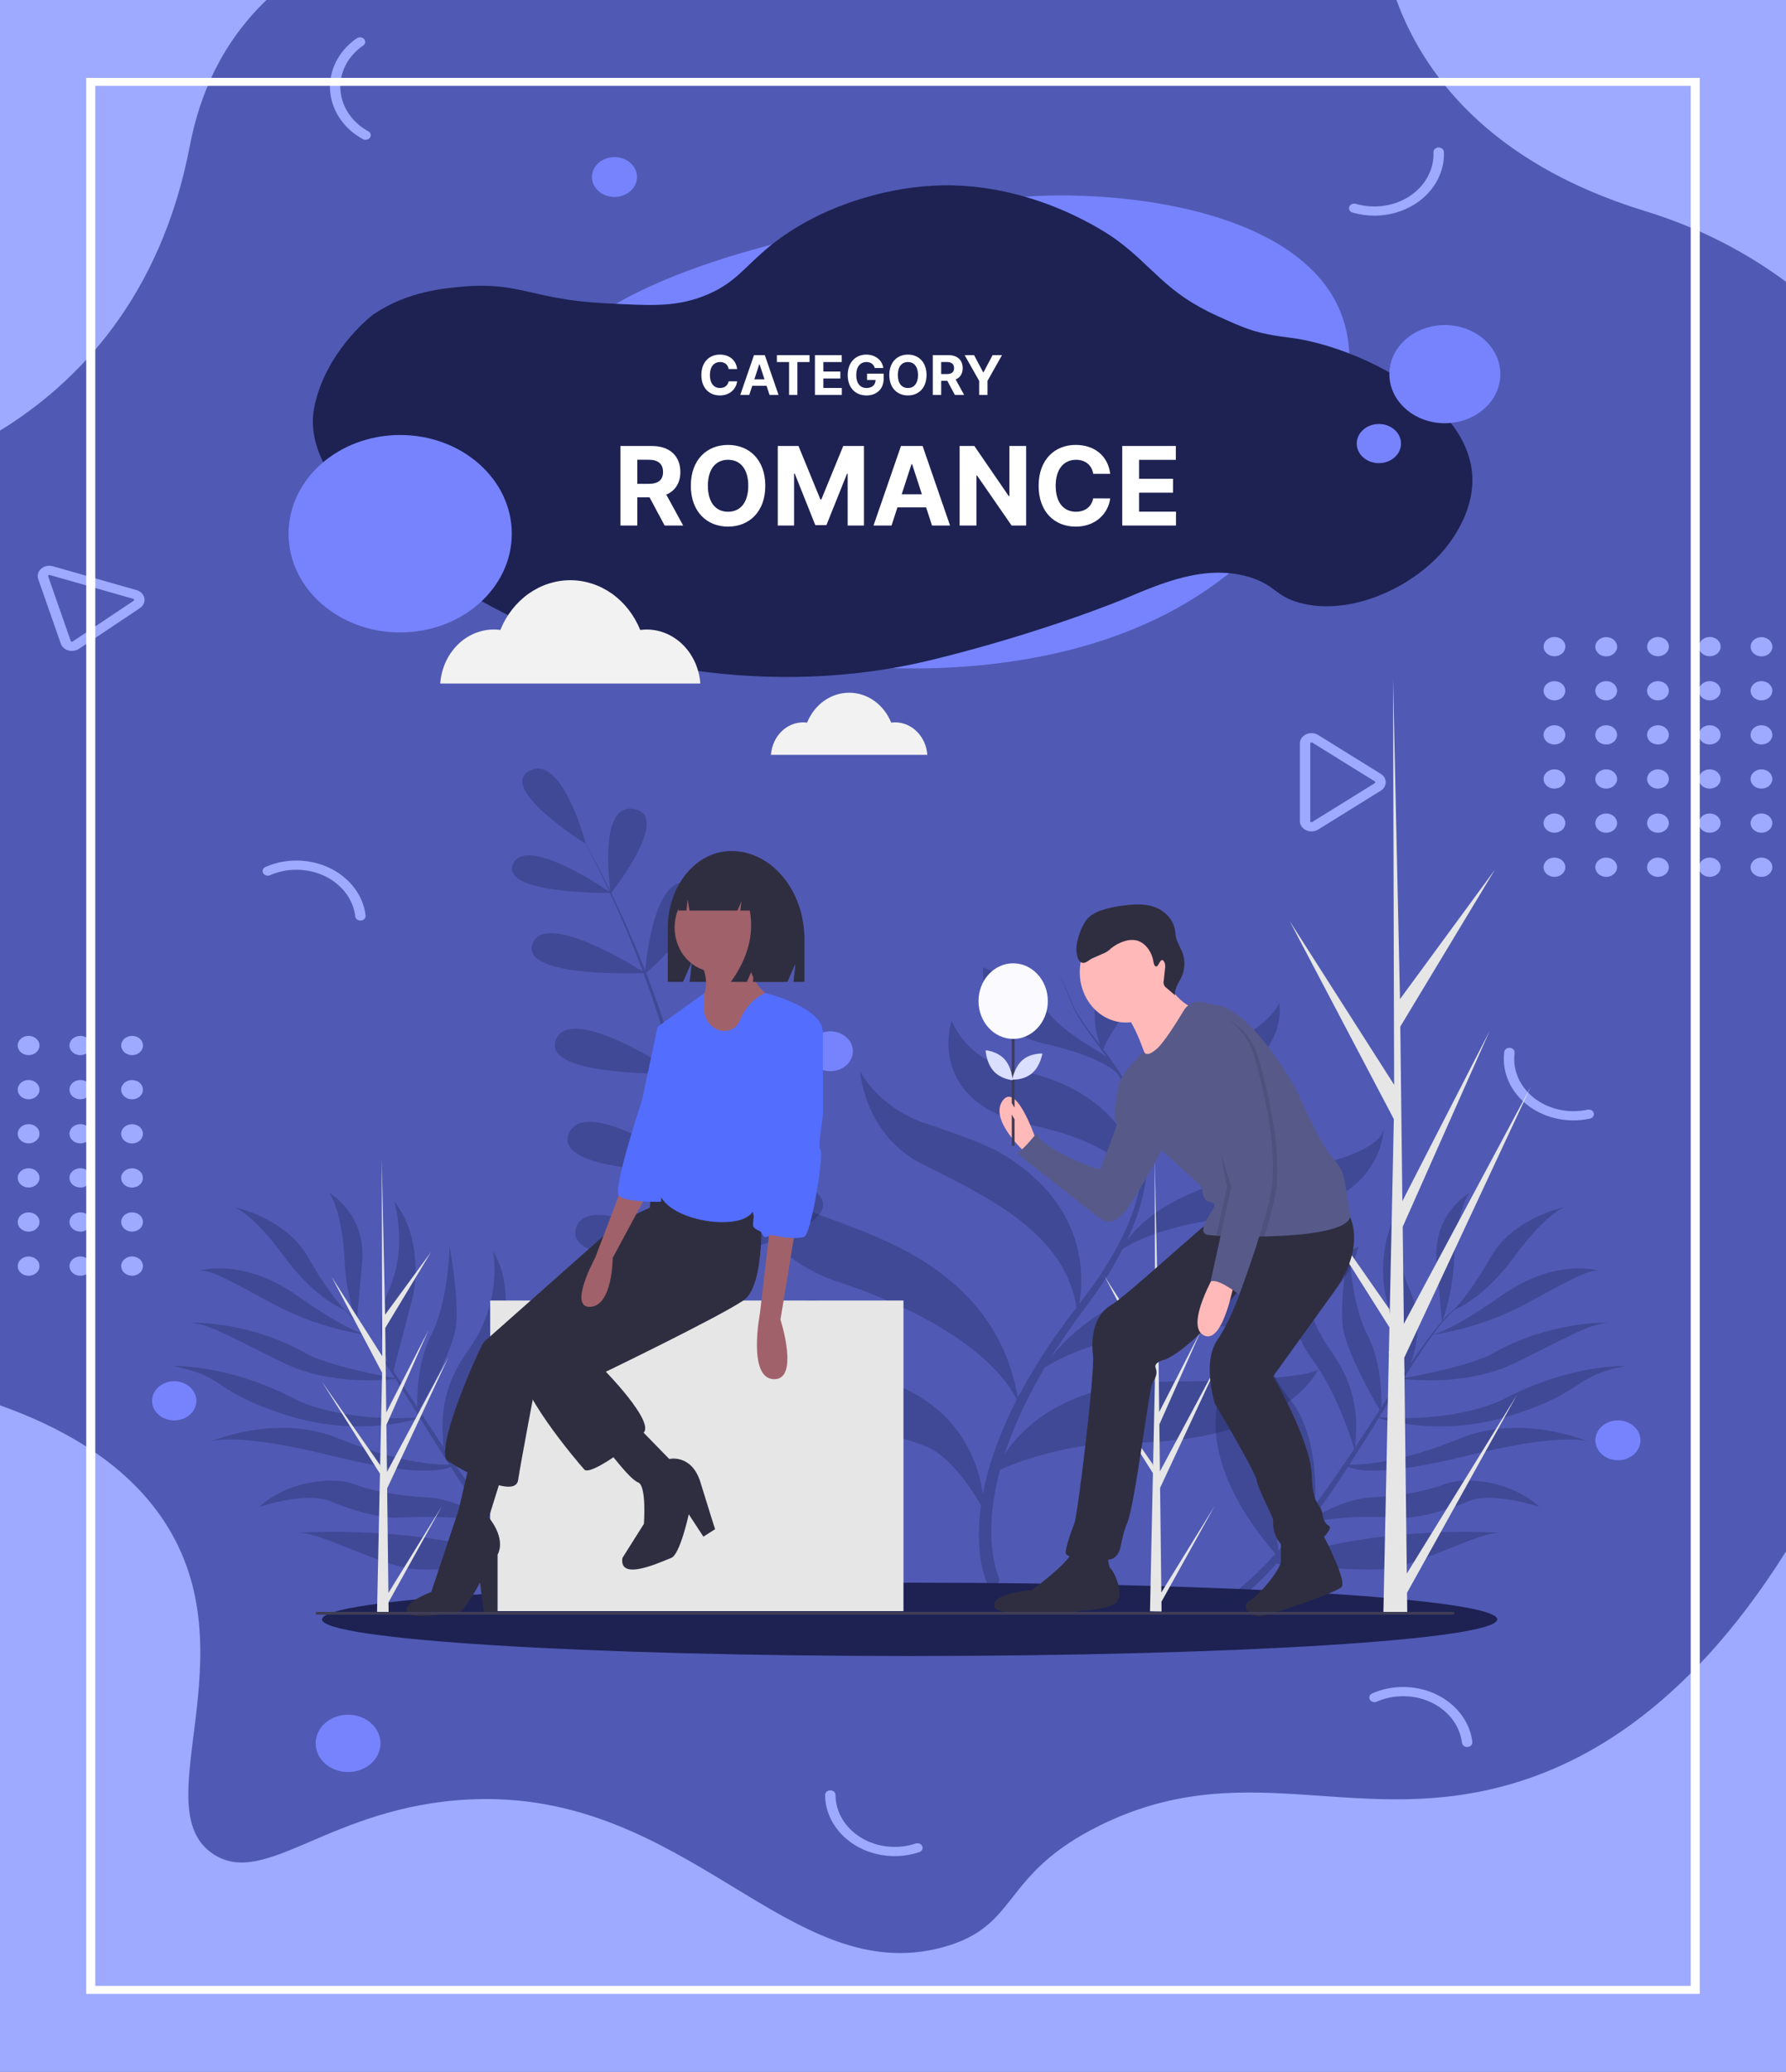 <svg width="588" height="682" viewBox="0 0 588 682" fill="none" xmlns="http://www.w3.org/2000/svg">
<path d="M588 0H0V682H588V0Z" fill="#505AB4"/>
<path d="M87.741 0C73.134 13.957 65.723 31.082 62.496 48.002C52.936 98.131 25.269 126.209 0 141.753V0H87.741Z" fill="#9EAAFF"/>
<path d="M588 0V92.765C575.186 83.262 559.864 75.079 541.592 69.481C489.014 53.371 468.069 22.85 459.757 0H588Z" fill="#9EAAFF"/>
<path d="M588 510.718V681.998H0C0 608.874 0 535.748 0 462.624C18.352 469.145 40.782 480.45 54.182 500.996C82.771 544.825 47.216 595.35 70.293 610.393C87.541 621.639 108.694 594.583 154.52 592.36C226.605 588.861 259.599 655.005 310.562 640.972C335.9 633.995 329.084 617.278 361.985 600.984C408.704 577.848 444.354 600.709 493.202 588.438C518.655 582.045 554.224 564.471 588 510.718Z" fill="#9EAAFF"/>
<path d="M118.668 303.038C117.805 303.038 117.062 302.462 116.967 301.686C115.907 292.921 107.58 286.311 97.597 286.311C94.549 286.311 91.634 286.915 88.928 288.107C88.082 288.479 87.054 288.174 86.632 287.427C86.212 286.678 86.556 285.77 87.4 285.396C90.584 283.994 94.013 283.284 97.595 283.284C103.284 283.284 108.737 285.14 112.954 288.511C117.139 291.858 119.772 296.421 120.371 301.363C120.471 302.194 119.79 302.941 118.85 303.03C118.789 303.037 118.728 303.038 118.668 303.038Z" fill="#9EAAFF"/>
<path d="M483.031 575.098C482.168 575.098 481.426 574.522 481.331 573.745C480.27 564.981 471.943 558.371 461.961 558.371C458.913 558.371 455.997 558.975 453.291 560.166C452.445 560.54 451.418 560.234 450.995 559.485C450.575 558.736 450.919 557.828 451.766 557.454C454.949 556.052 458.379 555.342 461.961 555.342C467.649 555.342 473.104 557.198 477.319 560.569C481.504 563.916 484.137 568.479 484.734 573.421C484.835 574.252 484.153 574.999 483.214 575.088C483.152 575.095 483.091 575.098 483.031 575.098Z" fill="#9EAAFF"/>
<path d="M518.032 368.822C516.348 368.822 514.662 368.654 512.98 368.32C507.429 367.216 502.569 364.346 499.292 360.239C496.04 356.161 494.603 351.198 495.247 346.262C495.355 345.431 496.207 344.836 497.143 344.93C498.083 345.026 498.756 345.778 498.649 346.607C497.508 355.363 503.992 363.428 513.731 365.366C516.705 365.959 519.701 365.934 522.635 365.297C523.552 365.098 524.481 365.595 524.706 366.406C524.931 367.217 524.369 368.039 523.452 368.238C521.658 368.628 519.848 368.822 518.032 368.822Z" fill="#9EAAFF"/>
<path d="M120.346 46.022C120.037 46.022 119.727 45.948 119.446 45.795C116.424 44.137 113.938 41.93 112.055 39.236C109.065 34.956 107.984 29.876 109.013 24.933C110.032 20.026 113.039 15.646 117.477 12.6C118.223 12.088 119.299 12.207 119.879 12.868C120.46 13.528 120.324 14.479 119.576 14.992C111.701 20.396 109.722 30.135 114.967 37.647C116.569 39.939 118.683 41.816 121.251 43.225C122.054 43.666 122.3 44.599 121.803 45.31C121.478 45.769 120.918 46.022 120.346 46.022Z" fill="#9EAAFF"/>
<path d="M452.465 70.99C450.051 70.99 447.636 70.651 445.306 69.971C444.409 69.71 443.922 68.852 444.218 68.059C444.514 67.266 445.483 66.835 446.38 67.097C455.844 69.863 466.089 65.886 470.212 57.846C471.47 55.392 472.054 52.792 471.945 50.123C471.911 49.287 472.648 48.586 473.593 48.555C474.537 48.525 475.331 49.177 475.366 50.013C475.495 53.156 474.81 56.212 473.331 59.096C470.981 63.677 466.816 67.304 461.603 69.307C458.689 70.427 455.579 70.99 452.465 70.99Z" fill="#9EAAFF"/>
<path d="M294.605 611.008C293.825 611.008 293.04 610.974 292.251 610.903C286.591 610.398 281.375 608.066 277.565 604.337C273.782 600.637 271.679 595.861 271.646 590.892C271.64 590.056 272.401 589.374 273.348 589.37C273.352 589.37 273.356 589.37 273.359 589.37C274.301 589.37 275.066 590.041 275.071 590.875C275.131 599.689 282.665 607.005 292.597 607.892C295.63 608.162 298.6 607.821 301.426 606.876C302.31 606.58 303.298 606.975 303.633 607.757C303.968 608.538 303.522 609.412 302.638 609.708C300.044 610.572 297.351 611.008 294.605 611.008Z" fill="#9EAAFF"/>
<path d="M431.777 273.69C431.174 273.69 430.57 273.564 430.011 273.307C428.741 272.723 427.952 271.572 427.952 270.305V244.726C427.952 243.458 428.741 242.308 430.011 241.724C431.282 241.14 432.801 241.229 433.973 241.956L454.59 254.747C455.61 255.379 456.218 256.414 456.218 257.516C456.218 258.617 455.61 259.652 454.59 260.286L433.973 273.077C433.314 273.483 432.548 273.69 431.777 273.69ZM431.779 244.368C431.707 244.368 431.641 244.388 431.591 244.411C431.493 244.457 431.375 244.548 431.375 244.726V270.305C431.375 270.483 431.493 270.575 431.591 270.62C431.69 270.664 431.842 270.697 432.006 270.595L452.623 257.804C452.764 257.717 452.794 257.599 452.794 257.515C452.794 257.431 452.764 257.312 452.623 257.225L432.006 244.434C431.926 244.387 431.848 244.368 431.779 244.368Z" fill="#9EAAFF"/>
<path d="M23.672 214.281C23.279 214.281 22.883 214.227 22.5 214.119C21.314 213.781 20.388 212.95 20.019 211.899L12.584 190.62C12.161 189.411 12.532 188.106 13.55 187.216C14.569 186.325 16.048 186.014 17.412 186.403L44.94 194.255C46.304 194.644 47.297 195.662 47.538 196.91C47.776 198.159 47.216 199.409 46.071 200.173L25.977 213.599C25.307 214.046 24.494 214.281 23.672 214.281ZM16.229 189.263C16.106 189.263 16.017 189.315 15.957 189.368C15.877 189.437 15.797 189.556 15.857 189.725L23.292 211.004C23.343 211.148 23.462 211.211 23.553 211.236C23.644 211.262 23.78 211.273 23.917 211.181L44.011 197.755C44.171 197.648 44.184 197.51 44.166 197.413C44.147 197.316 44.086 197.189 43.894 197.135L16.367 189.282C16.313 189.269 16.27 189.263 16.229 189.263Z" fill="#9EAAFF"/>
<path d="M513.148 215.792C514.977 215.121 515.846 213.266 515.089 211.649C514.332 210.031 512.236 209.263 510.408 209.934C508.579 210.605 507.711 212.459 508.467 214.077C509.224 215.695 511.32 216.462 513.148 215.792Z" fill="#9EAAFF"/>
<path d="M511.762 230.559C513.742 230.559 515.346 229.14 515.346 227.39C515.346 225.639 513.742 224.22 511.762 224.22C509.783 224.22 508.179 225.639 508.179 227.39C508.179 229.14 509.783 230.559 511.762 230.559Z" fill="#9EAAFF"/>
<path d="M511.762 245.082C513.742 245.082 515.346 243.663 515.346 241.913C515.346 240.163 513.742 238.744 511.762 238.744C509.783 238.744 508.179 240.163 508.179 241.913C508.179 243.663 509.783 245.082 511.762 245.082Z" fill="#9EAAFF"/>
<path d="M511.762 259.606C513.742 259.606 515.346 258.187 515.346 256.437C515.346 254.686 513.742 253.267 511.762 253.267C509.783 253.267 508.179 254.686 508.179 256.437C508.179 258.187 509.783 259.606 511.762 259.606Z" fill="#9EAAFF"/>
<path d="M511.762 274.129C513.742 274.129 515.346 272.71 515.346 270.96C515.346 269.21 513.742 267.791 511.762 267.791C509.783 267.791 508.179 269.21 508.179 270.96C508.179 272.71 509.783 274.129 511.762 274.129Z" fill="#9EAAFF"/>
<path d="M511.762 288.653C513.742 288.653 515.346 287.234 515.346 285.483C515.346 283.733 513.742 282.314 511.762 282.314C509.783 282.314 508.179 283.733 508.179 285.483C508.179 287.234 509.783 288.653 511.762 288.653Z" fill="#9EAAFF"/>
<path d="M532.301 213.635C532.756 211.932 531.563 210.224 529.636 209.822C527.71 209.419 525.78 210.474 525.326 212.177C524.872 213.881 526.065 215.588 527.991 215.991C529.917 216.394 531.847 215.339 532.301 213.635Z" fill="#9EAAFF"/>
<path d="M528.801 230.559C530.78 230.559 532.384 229.14 532.384 227.39C532.384 225.639 530.78 224.22 528.801 224.22C526.821 224.22 525.217 225.639 525.217 227.39C525.217 229.14 526.821 230.559 528.801 230.559Z" fill="#9EAAFF"/>
<path d="M528.801 245.082C530.78 245.082 532.384 243.663 532.384 241.913C532.384 240.163 530.78 238.744 528.801 238.744C526.821 238.744 525.217 240.163 525.217 241.913C525.217 243.663 526.821 245.082 528.801 245.082Z" fill="#9EAAFF"/>
<path d="M528.801 259.606C530.78 259.606 532.384 258.187 532.384 256.436C532.384 254.686 530.78 253.267 528.801 253.267C526.821 253.267 525.217 254.686 525.217 256.436C525.217 258.187 526.821 259.606 528.801 259.606Z" fill="#9EAAFF"/>
<path d="M528.801 274.129C530.78 274.129 532.384 272.71 532.384 270.96C532.384 269.21 530.78 267.791 528.801 267.791C526.821 267.791 525.217 269.21 525.217 270.96C525.217 272.71 526.821 274.129 528.801 274.129Z" fill="#9EAAFF"/>
<path d="M528.801 288.653C530.78 288.653 532.384 287.234 532.384 285.483C532.384 283.733 530.78 282.314 528.801 282.314C526.821 282.314 525.217 283.733 525.217 285.483C525.217 287.234 526.821 288.653 528.801 288.653Z" fill="#9EAAFF"/>
<path d="M547.228 215.791C549.057 215.12 549.925 213.266 549.169 211.648C548.412 210.03 546.316 209.263 544.487 209.933C542.659 210.604 541.79 212.459 542.547 214.076C543.304 215.694 545.4 216.462 547.228 215.791Z" fill="#9EAAFF"/>
<path d="M545.842 230.559C547.821 230.559 549.425 229.14 549.425 227.39C549.425 225.639 547.821 224.22 545.842 224.22C543.862 224.22 542.258 225.639 542.258 227.39C542.258 229.14 543.862 230.559 545.842 230.559Z" fill="#9EAAFF"/>
<path d="M545.842 245.082C547.821 245.082 549.425 243.663 549.425 241.913C549.425 240.163 547.821 238.744 545.842 238.744C543.862 238.744 542.258 240.163 542.258 241.913C542.258 243.663 543.862 245.082 545.842 245.082Z" fill="#9EAAFF"/>
<path d="M545.842 259.606C547.821 259.606 549.425 258.187 549.425 256.436C549.425 254.686 547.821 253.267 545.842 253.267C543.862 253.267 542.258 254.686 542.258 256.436C542.258 258.187 543.862 259.606 545.842 259.606Z" fill="#9EAAFF"/>
<path d="M545.842 274.129C547.821 274.129 549.425 272.71 549.425 270.96C549.425 269.21 547.821 267.791 545.842 267.791C543.862 267.791 542.258 269.21 542.258 270.96C542.258 272.71 543.862 274.129 545.842 274.129Z" fill="#9EAAFF"/>
<path d="M545.842 288.653C547.821 288.653 549.425 287.234 549.425 285.483C549.425 283.733 547.821 282.314 545.842 282.314C543.862 282.314 542.258 283.733 542.258 285.483C542.258 287.234 543.862 288.653 545.842 288.653Z" fill="#9EAAFF"/>
<path d="M564.267 215.791C566.095 215.121 566.964 213.266 566.207 211.648C565.45 210.03 563.354 209.263 561.526 209.933C559.698 210.604 558.829 212.459 559.586 214.076C560.342 215.694 562.438 216.462 564.267 215.791Z" fill="#9EAAFF"/>
<path d="M562.88 230.559C564.859 230.559 566.464 229.14 566.464 227.39C566.464 225.639 564.859 224.22 562.88 224.22C560.9 224.22 559.296 225.639 559.296 227.39C559.296 229.14 560.9 230.559 562.88 230.559Z" fill="#9EAAFF"/>
<path d="M562.88 245.082C564.859 245.082 566.464 243.664 566.464 241.913C566.464 240.163 564.859 238.744 562.88 238.744C560.9 238.744 559.296 240.163 559.296 241.913C559.296 243.664 560.9 245.082 562.88 245.082Z" fill="#9EAAFF"/>
<path d="M562.88 259.606C564.859 259.606 566.464 258.187 566.464 256.437C566.464 254.686 564.859 253.267 562.88 253.267C560.9 253.267 559.296 254.686 559.296 256.437C559.296 258.187 560.9 259.606 562.88 259.606Z" fill="#9EAAFF"/>
<path d="M562.88 274.13C564.859 274.13 566.464 272.711 566.464 270.96C566.464 269.21 564.859 267.791 562.88 267.791C560.9 267.791 559.296 269.21 559.296 270.96C559.296 272.711 560.9 274.13 562.88 274.13Z" fill="#9EAAFF"/>
<path d="M562.88 288.653C564.859 288.653 566.464 287.234 566.464 285.484C566.464 283.733 564.859 282.314 562.88 282.314C560.9 282.314 559.296 283.733 559.296 285.484C559.296 287.234 560.9 288.653 562.88 288.653Z" fill="#9EAAFF"/>
<path d="M583.422 213.638C583.876 211.934 582.683 210.226 580.757 209.824C578.831 209.421 576.901 210.476 576.447 212.179C575.992 213.883 577.185 215.59 579.112 215.993C581.038 216.396 582.968 215.341 583.422 213.638Z" fill="#9EAAFF"/>
<path d="M579.919 230.559C581.899 230.559 583.503 229.14 583.503 227.39C583.503 225.639 581.899 224.22 579.919 224.22C577.94 224.22 576.335 225.639 576.335 227.39C576.335 229.14 577.94 230.559 579.919 230.559Z" fill="#9EAAFF"/>
<path d="M579.919 245.082C581.899 245.082 583.503 243.664 583.503 241.913C583.503 240.163 581.899 238.744 579.919 238.744C577.94 238.744 576.335 240.163 576.335 241.913C576.335 243.664 577.94 245.082 579.919 245.082Z" fill="#9EAAFF"/>
<path d="M579.919 259.606C581.899 259.606 583.503 258.187 583.503 256.437C583.503 254.686 581.899 253.267 579.919 253.267C577.94 253.267 576.335 254.686 576.335 256.437C576.335 258.187 577.94 259.606 579.919 259.606Z" fill="#9EAAFF"/>
<path d="M579.919 274.129C581.899 274.129 583.503 272.71 583.503 270.96C583.503 269.21 581.899 267.791 579.919 267.791C577.94 267.791 576.335 269.21 576.335 270.96C576.335 272.71 577.94 274.129 579.919 274.129Z" fill="#9EAAFF"/>
<path d="M579.919 288.653C581.899 288.653 583.503 287.234 583.503 285.483C583.503 283.733 581.899 282.314 579.919 282.314C577.94 282.314 576.335 283.733 576.335 285.483C576.335 287.234 577.94 288.653 579.919 288.653Z" fill="#9EAAFF"/>
<path d="M9.41 347.338C11.389 347.338 12.994 345.919 12.994 344.168C12.994 342.418 11.389 340.999 9.41 340.999C7.431 340.999 5.826 342.418 5.826 344.168C5.826 345.919 7.431 347.338 9.41 347.338Z" fill="#9EAAFF"/>
<path d="M12.957 359.206C13.274 357.479 11.947 355.851 9.994 355.57C8.04 355.29 6.199 356.463 5.882 358.191C5.565 359.919 6.891 361.547 8.845 361.827C10.799 362.107 12.64 360.934 12.957 359.206Z" fill="#9EAAFF"/>
<path d="M12.957 373.73C13.274 372.002 11.947 370.374 9.994 370.094C8.04 369.814 6.199 370.987 5.882 372.715C5.565 374.442 6.891 376.07 8.845 376.351C10.799 376.631 12.64 375.458 12.957 373.73Z" fill="#9EAAFF"/>
<path d="M12.957 388.254C13.274 386.526 11.947 384.898 9.994 384.618C8.04 384.337 6.199 385.511 5.882 387.238C5.565 388.966 6.891 390.594 8.845 390.875C10.799 391.155 12.64 389.982 12.957 388.254Z" fill="#9EAAFF"/>
<path d="M10.79 405.199C12.618 404.529 13.487 402.674 12.73 401.056C11.973 399.439 9.878 398.671 8.049 399.341C6.221 400.012 5.352 401.867 6.109 403.484C6.866 405.102 8.961 405.87 10.79 405.199Z" fill="#9EAAFF"/>
<path d="M10.79 419.723C12.619 419.053 13.487 417.198 12.731 415.58C11.974 413.963 9.878 413.195 8.05 413.865C6.221 414.536 5.352 416.391 6.109 418.008C6.866 419.626 8.962 420.394 10.79 419.723Z" fill="#9EAAFF"/>
<path d="M26.451 347.338C28.43 347.338 30.034 345.919 30.034 344.168C30.034 342.418 28.43 340.999 26.451 340.999C24.471 340.999 22.867 342.418 22.867 344.168C22.867 345.919 24.471 347.338 26.451 347.338Z" fill="#9EAAFF"/>
<path d="M29.996 359.205C30.313 357.477 28.986 355.849 27.033 355.569C25.079 355.289 23.238 356.462 22.921 358.19C22.604 359.917 23.93 361.545 25.884 361.826C27.838 362.106 29.679 360.933 29.996 359.205Z" fill="#9EAAFF"/>
<path d="M29.996 373.729C30.314 372.001 28.987 370.373 27.033 370.093C25.079 369.812 23.238 370.986 22.921 372.713C22.604 374.441 23.931 376.069 25.885 376.35C27.838 376.63 29.679 375.457 29.996 373.729Z" fill="#9EAAFF"/>
<path d="M29.996 388.253C30.314 386.525 28.987 384.897 27.033 384.616C25.079 384.336 23.238 385.509 22.921 387.237C22.604 388.965 23.931 390.593 25.885 390.873C27.838 391.154 29.679 389.98 29.996 388.253Z" fill="#9EAAFF"/>
<path d="M27.83 405.199C29.659 404.528 30.527 402.673 29.771 401.055C29.014 399.438 26.918 398.67 25.09 399.341C23.261 400.011 22.392 401.866 23.149 403.484C23.906 405.101 26.002 405.869 27.83 405.199Z" fill="#9EAAFF"/>
<path d="M27.83 419.722C29.659 419.052 30.527 417.197 29.771 415.579C29.014 413.962 26.918 413.194 25.09 413.865C23.261 414.535 22.392 416.39 23.149 418.008C23.906 419.625 26.002 420.393 27.83 419.722Z" fill="#9EAAFF"/>
<path d="M43.489 347.338C45.468 347.338 47.073 345.919 47.073 344.168C47.073 342.418 45.468 340.999 43.489 340.999C41.51 340.999 39.905 342.418 39.905 344.168C39.905 345.919 41.51 347.338 43.489 347.338Z" fill="#9EAAFF"/>
<path d="M46.962 359.444C47.417 357.74 46.225 356.034 44.299 355.632C42.372 355.231 40.441 356.286 39.986 357.989C39.531 359.692 40.723 361.399 42.649 361.8C44.576 362.202 46.507 361.147 46.962 359.444Z" fill="#9EAAFF"/>
<path d="M46.959 373.969C47.414 372.266 46.221 370.559 44.295 370.157C42.369 369.755 40.438 370.81 39.983 372.513C39.529 374.216 40.721 375.923 42.648 376.326C44.574 376.728 46.504 375.673 46.959 373.969Z" fill="#9EAAFF"/>
<path d="M46.959 388.493C47.413 386.79 46.221 385.083 44.294 384.681C42.368 384.279 40.438 385.334 39.983 387.037C39.528 388.74 40.721 390.447 42.647 390.85C44.573 391.252 46.504 390.197 46.959 388.493Z" fill="#9EAAFF"/>
<path d="M46.016 404.502C47.415 403.264 47.415 401.256 46.016 400.017C44.617 398.779 42.349 398.779 40.95 400.017C39.551 401.256 39.551 403.264 40.95 404.502C42.349 405.741 44.617 405.741 46.016 404.502Z" fill="#9EAAFF"/>
<path d="M46.016 419.026C47.415 417.787 47.415 415.779 46.016 414.54C44.617 413.302 42.349 413.302 40.95 414.54C39.551 415.779 39.551 417.787 40.95 419.026C42.349 420.264 44.617 420.264 46.016 419.026Z" fill="#9EAAFF"/>
<path d="M559.607 656.361H28.392V25.637H559.605V656.361H559.607ZM31.369 653.728H556.628V28.27H31.369V653.728Z" fill="white"/>
<path d="M114.589 583.337C120.484 583.337 125.262 579.111 125.262 573.898C125.262 568.685 120.484 564.459 114.589 564.459C108.695 564.459 103.916 568.685 103.916 573.898C103.916 579.111 108.695 583.337 114.589 583.337Z" fill="#7683FC"/>
<path d="M207.542 62.914C210.438 60.352 210.438 56.199 207.542 53.638C204.645 51.077 199.949 51.077 197.053 53.638C194.157 56.199 194.157 60.352 197.053 62.914C199.949 65.475 204.645 65.475 207.542 62.914Z" fill="#7683FC"/>
<path d="M539.988 475.185C540.644 471.609 537.898 468.24 533.855 467.66C529.811 467.08 526.002 469.508 525.345 473.084C524.689 476.659 527.435 480.029 531.478 480.609C535.522 481.189 539.332 478.761 539.988 475.185Z" fill="#7683FC"/>
<path d="M273.368 352.62C277.464 352.62 280.785 349.683 280.785 346.06C280.785 342.438 277.464 339.501 273.368 339.501C269.272 339.501 265.951 342.438 265.951 346.06C265.951 349.683 269.272 352.62 273.368 352.62Z" fill="#7683FC"/>
<path d="M264.937 217.328C264.937 217.328 387.237 240.135 433.683 153.662C480.128 67.189 360.366 59.078 324.108 66.455C287.85 73.832 173.505 85.894 168.701 144.403C163.898 202.91 264.937 217.328 264.937 217.328Z" fill="#7683FC"/>
<path d="M306.515 217.294C254.197 230.07 198.751 219.315 163.122 200.377C156.581 196.901 97.579 165.47 103.404 134.432C106.798 116.351 121.708 104.327 122.971 103.469C134.082 95.941 146.217 94.84 153.167 94.287C171.25 92.849 175.726 98.669 199.179 99.833C213.339 100.535 221.603 101.21 231.122 97.669C242.095 93.586 244.953 87.829 253.881 80.677C269.524 68.146 290.572 61.936 307.527 61.102C340.175 59.494 365.5 77.432 367.424 78.836C379.734 87.807 383.51 96.181 400.768 103.998C410.239 108.288 413.527 109.813 424.688 111.171C444.612 113.594 479.65 129.64 484.268 153.03C487.232 168.037 475.824 180.665 474.047 182.574C462.671 194.788 443.064 202.751 427.626 198.362C419.84 196.149 419.939 192.773 411.971 190.174C396.872 185.249 381.389 192.447 369.8 197.278C369.8 197.278 343.383 208.292 306.515 217.294Z" fill="#1D2253"/>
<path d="M488.605 134.591C495.74 128.282 495.74 118.051 488.605 111.741C481.47 105.432 469.902 105.432 462.767 111.741C455.632 118.051 455.632 128.282 462.767 134.591C469.902 140.901 481.47 140.901 488.605 134.591Z" fill="#7683FC"/>
<path d="M131.747 208.191C152.043 208.191 168.495 193.641 168.495 175.693C168.495 157.745 152.043 143.195 131.747 143.195C111.452 143.195 95 157.745 95 175.693C95 193.641 111.452 208.191 131.747 208.191Z" fill="#7683FC"/>
<path d="M187.756 216.913C193.202 214.918 195.788 209.396 193.532 204.58C191.276 199.764 185.032 197.477 179.586 199.472C174.14 201.466 171.554 206.988 173.81 211.804C176.066 216.62 182.31 218.907 187.756 216.913Z" fill="#7683FC"/>
<path d="M459.116 150.576C461.962 148.059 461.962 143.978 459.116 141.461C456.269 138.944 451.655 138.944 448.808 141.461C445.962 143.978 445.962 148.059 448.808 150.576C451.655 153.093 456.269 153.093 459.116 150.576Z" fill="#7683FC"/>
<path d="M64.553 462.171C65.197 458.657 62.498 455.345 58.525 454.773C54.551 454.202 50.809 456.587 50.165 460.101C49.522 463.615 52.221 466.927 56.194 467.499C60.167 468.07 63.91 465.685 64.553 462.171Z" fill="#7683FC"/>
<path d="M299.467 545.144C406.316 545.144 492.934 539.739 492.934 533.072C492.934 526.405 406.316 521 299.467 521C192.618 521 106 526.405 106 533.072C106 539.739 192.618 545.144 299.467 545.144Z" fill="#1D2253"/>
<path opacity="0.3" d="M232.581 484.069C232.195 487.018 231.768 489.964 231.297 492.907C230.417 498.216 229.428 503.514 228.258 508.79L227.342 512.743C227.011 514.057 226.696 515.374 226.349 516.686C225.998 517.999 225.654 519.312 225.272 520.622C224.899 521.94 224.507 523.229 224.066 524.575C224.064 524.58 224.06 524.595 224.058 524.6C223.711 525.602 222.457 526.182 221.255 525.893C220.054 525.604 219.358 524.557 219.705 523.555L219.719 523.512C220.572 521.041 221.348 518.443 222.069 515.878C222.433 514.592 222.766 513.297 223.115 512.005L224.088 508.114C225.335 502.917 226.408 497.685 227.373 492.439C227.893 489.519 228.37 486.593 228.805 483.661C218.795 482.299 184.613 476.809 191.458 466.136C198.122 455.744 221.464 475.063 229.075 481.804C230.074 474.81 230.838 467.789 231.376 460.754C231.677 456.816 231.906 452.874 232.065 448.929C222.914 447.987 186.841 443.534 193.381 432.428C199.745 421.618 224.807 441.313 232.122 447.41C232.345 441.236 232.398 435.056 232.288 428.878L232.048 420.903L231.683 414.633C223.254 415.036 185.527 416.175 189.689 404.088C193.78 392.206 224.044 409.073 231.618 413.519L231.585 412.934L231.467 410.941L231.295 408.951L230.939 404.973L230.582 400.994C230.446 399.669 230.269 398.347 230.115 397.022C229.692 393.281 229.199 389.546 228.638 385.816C220.652 385.785 182.194 385.014 187.314 373.065C192.309 361.407 221.306 379.916 228.472 384.722C226.859 374.229 224.712 363.79 222.084 353.433C215.968 353.532 178.434 353.675 183.027 342.253C187.519 331.087 216.142 348.997 221.909 352.75C220.319 346.539 218.557 340.356 216.632 334.209C215.129 329.568 213.524 324.953 211.824 320.359C206.673 320.533 171.309 321.344 175.343 310.623C179.283 300.153 206.519 316.614 211.623 319.813C208.379 311.093 204.776 302.465 200.819 293.947C196.875 293.97 164.894 293.871 168.896 284.42C172.796 275.212 196.591 290.809 200.631 293.544C198.157 288.237 195.547 282.971 192.796 277.756C191.239 276.775 163.875 259.349 174.343 253.741C184.721 248.181 192.295 275.665 192.835 277.682C195.675 282.851 198.374 288.076 200.941 293.346C200.302 288.534 197.604 264.127 208.847 266.318C220.633 268.613 203.174 291.448 201.228 293.94C205.314 302.366 209.05 310.912 212.436 319.555C212.933 313.77 215.911 286.55 227.832 290.864C240.262 295.363 216.037 317.358 212.724 320.296C214.485 324.825 216.157 329.378 217.727 333.957C219.734 339.996 221.582 346.074 223.266 352.184C225.64 345.655 236.358 318.384 247.562 325.194C259.191 332.265 228.748 350.17 223.53 353.141C226.331 363.42 228.658 373.793 230.46 384.234C234.583 376.785 250.278 350.334 260.84 358.77C271.841 367.556 237.76 382.625 230.694 385.607C231.321 389.339 231.882 393.079 232.373 396.825C232.552 398.153 232.753 399.48 232.912 400.81L233.34 404.804L233.767 408.799L233.976 410.797L234.116 412.622C240.573 405.458 261.626 383.581 269.686 393.414C278.052 403.618 243.183 412.313 234.246 414.346L234.736 420.803L235.12 428.82C235.341 435.036 235.398 441.257 235.284 447.478C242.099 441.219 266.235 420.282 273.244 430.884C280.481 441.835 243.858 447.713 235.256 448.93C235.166 452.925 235.004 456.921 234.77 460.912C234.34 468.209 233.673 475.5 232.751 482.771C240.665 477.966 269.891 461.208 274.185 472.882C278.58 484.838 241.315 484.345 232.581 484.069Z" fill="#1D2253"/>
<path opacity="0.3" d="M341.125 455.171C342.096 453.485 343.022 451.78 344.026 450.105C359.535 440.628 381.482 437.08 411.728 436.249C442.287 435.406 447.21 410.409 447.21 410.409C427.839 419.803 426.659 415.787 391.443 421.648C365.099 426.033 351.364 439.947 346.114 446.681L346.443 446.14L348.358 443.188C349.008 442.208 349.615 441.209 350.3 440.246L352.315 437.336L353.322 435.881C353.663 435.398 354.021 434.924 354.37 434.445L356.475 431.577C357.866 429.666 359.342 427.741 360.697 425.785C362.078 423.835 363.385 421.848 364.662 419.849C366.456 416.991 368.127 414.076 369.649 411.109C387.695 399.88 420.925 399.719 420.925 399.719C453.958 395.948 455.444 373.866 455.509 371.761C455.511 371.754 455.509 371.746 455.511 371.738C455.513 371.697 455.517 371.667 455.513 371.647C455.515 371.644 455.515 371.641 455.515 371.641C455.515 371.626 455.513 371.618 455.515 371.61C455.513 371.601 455.513 371.598 455.513 371.598C455.337 372.193 455.134 372.799 454.892 373.409C453.05 376.447 445.776 382.605 417.115 386.345C388.11 390.128 375.643 402.132 371.125 408.112C371.225 407.898 371.328 407.688 371.426 407.474C372.387 405.351 373.28 403.205 374.066 401.03C374.838 398.851 375.517 396.651 376.077 394.426C377.166 389.973 377.771 385.428 377.712 380.88C377.678 378.034 377.381 375.192 376.821 372.387C383.31 364.626 389.757 361.575 395.363 359.656C425.239 349.426 421.167 330.365 421.112 330.121C421.055 330.329 418.859 337.934 398.385 346.724C381.618 353.925 377.531 366.646 376.581 371.269C376.29 369.971 375.943 368.682 375.539 367.405C374.848 365.21 373.997 363.052 373.012 360.941C372.023 358.831 370.894 356.769 369.673 354.753C367.727 351.544 365.513 348.463 363.226 345.43C364.745 341.077 370.587 333.359 370.587 333.359C383.489 314.443 376.79 298.61 376.63 298.245C376.63 298.242 376.626 298.24 376.628 298.237C375.2 309.036 368.808 304.66 362.958 320.102C358.548 331.734 360.841 340.508 362.241 344.128C361.977 343.783 361.713 343.436 361.449 343.091C359.997 341.194 358.54 339.302 357.165 337.37C355.794 335.438 354.506 333.461 353.513 331.376C352.581 329.273 351.707 327.135 350.761 325.028C350.288 323.974 349.818 322.919 349.317 321.874C349.069 321.349 348.813 320.829 348.549 320.311C348.413 320.053 348.281 319.795 348.133 319.54C348.063 319.412 347.986 319.287 347.909 319.162C347.822 319.044 347.759 318.904 347.627 318.816C347.755 318.906 347.818 319.046 347.901 319.166C347.976 319.292 348.051 319.417 348.118 319.547C348.259 319.802 348.388 320.063 348.518 320.322C348.772 320.843 349.016 321.368 349.254 321.895C349.733 322.947 350.182 324.008 350.633 325.068C351.537 327.191 352.363 329.327 353.257 331.458C354.216 333.574 355.473 335.584 356.808 337.543C358.148 339.501 359.57 341.417 360.982 343.335C362.103 344.851 363.212 346.373 364.294 347.907C361.487 345.692 348.833 339.368 343.973 331.782C338.858 323.791 323.629 318.446 323.629 318.446C323.629 318.446 323.627 318.449 323.631 318.454C323.596 318.921 322.313 338.676 343.737 343.55C361.002 347.479 366.514 351.92 368.04 353.566C368.343 354.061 368.641 354.559 368.93 355.06C370.101 357.076 371.174 359.132 372.108 361.228C373.037 363.327 373.831 365.463 374.468 367.632C375.744 371.968 376.37 376.427 376.329 380.883C376.307 383.769 376.012 386.649 375.492 389.502C373.42 366.84 352.357 355.26 335.665 352.595C318.468 349.855 313.489 336.456 313.315 335.988C313.313 335.98 313.313 335.977 313.313 335.977C313.313 335.977 304.219 362.816 339.569 370.369C367.213 376.276 373.693 386.71 375.204 390.974C374.984 392.032 374.732 393.085 374.454 394.134C373.861 396.307 373.15 398.458 372.348 400.586C371.535 402.711 370.613 404.807 369.626 406.883C367.613 411.02 365.284 415.051 362.716 418.974C361.416 420.93 360.084 422.87 358.684 424.778C357.596 426.285 356.458 427.747 355.319 429.231C356.706 421.63 358.112 400.617 336.344 384.184C329.43 378.963 325.654 376.868 303.524 369.375C303.524 369.375 290.566 365.344 283.187 352.786C283.187 352.786 283.186 352.789 283.187 352.801C283.237 353.438 284.868 373.884 303.805 383.3C326.306 394.489 350.623 406.296 354.411 430.421C354.401 430.434 354.389 430.448 354.38 430.462L352.197 433.322C351.835 433.8 351.464 434.274 351.11 434.755L350.064 436.209L347.97 439.118C347.259 440.08 346.623 441.081 345.947 442.062L343.95 445.02L342.045 448.022C340.743 450.01 339.592 452.064 338.375 454.09C337.26 456.068 336.163 458.055 335.109 460.058C327.228 415.322 283.168 405.779 266.974 398.764C254.194 393.232 247.172 384.879 246.973 384.641C246.969 384.636 246.969 384.636 246.969 384.636C242.472 410.383 273.595 421.168 273.595 421.168C317.519 435.447 330.671 453.007 334.286 459.849C334.437 460.183 334.579 460.505 334.715 460.815C333.726 462.72 332.781 464.639 331.906 466.584C329.97 470.828 328.205 475.138 326.771 479.535C325.447 483.587 324.362 487.702 323.578 491.867C322.227 481.736 315.764 460.01 285.47 452.828C246.707 443.638 242.066 428.6 241.81 427.668C246.949 451.773 253.53 455.799 263.907 462.813C272.084 468.341 296.178 472.094 305.783 476.563C313.479 480.15 320.493 491.236 322.971 495.489C322.447 499.184 322.211 502.917 322.276 506.662C322.341 508.969 322.524 511.281 322.889 513.589C323.062 514.744 323.306 515.898 323.584 517.051C323.734 517.628 323.889 518.205 324.072 518.785C324.161 519.074 324.264 519.367 324.364 519.657C324.478 519.963 324.569 520.223 324.734 520.594C324.738 520.602 324.746 520.62 324.75 520.628C325.199 521.578 326.485 522.043 327.622 521.67C328.759 521.297 329.318 520.223 328.871 519.275L328.853 519.238C328.78 519.084 328.668 518.806 328.579 518.575C328.489 518.326 328.396 518.08 328.313 517.825C328.142 517.318 327.99 516.8 327.845 516.277C327.571 515.229 327.321 514.168 327.137 513.091C326.753 510.942 326.535 508.758 326.426 506.567C326.261 502.178 326.529 497.756 327.22 493.367C327.717 490.147 328.41 486.941 329.261 483.76C350.799 474.629 369.035 474.953 369.035 474.953C419.237 475.326 432.133 454.399 433.809 451.198L433.845 451.137C433.941 450.951 433.991 450.835 434.004 450.8C433.831 451.017 430.388 454.52 384.768 454.8C351.003 455.007 336.271 470.176 330.756 478.691C331.973 474.935 333.429 471.226 335.017 467.557C336.803 463.351 338.931 459.248 341.125 455.171Z" fill="#1D2253"/>
<path opacity="0.3" d="M167.722 472.524C175.018 463.199 180.204 453.47 179.639 447.836C179.342 444.878 182.95 436.487 182.95 436.487C182.95 436.487 177.685 438.703 175.351 441.894C173.017 445.085 177.782 447.499 167.17 461.063C158.856 471.694 158.846 488.586 159.23 495.398C154.711 489.345 150.447 483.149 146.32 476.89C147.756 472.146 152.541 457.675 160.386 447.171C169.895 434.438 166.497 417.962 162.313 411.966C162.313 411.966 165.851 428.245 154.065 444.622C143.799 458.888 145.751 470.556 145.94 476.31C145.903 476.254 145.865 476.196 145.828 476.141C143.166 472.149 140.588 468.106 137.964 464.088C140.224 460.253 149.222 444.556 150.126 436.342C151.162 426.942 148.006 410.215 148.006 410.215C148.006 410.215 147.711 428.307 141.998 439.367C137.49 448.099 137.267 458.983 137.371 463.183C137.176 462.884 136.981 462.586 136.784 462.287C134.381 458.626 131.968 454.97 129.504 451.336C130.469 447.69 134.367 432.962 135.833 427.203C137.509 420.609 137.915 405.488 129.809 395.535C129.809 395.535 134.389 410.529 128.005 424.676C123.575 434.491 125.907 443.915 127.751 448.768C127.69 448.679 127.631 448.59 127.57 448.503C126.778 447.364 126.014 446.216 125.202 445.087L122.779 441.696C121.113 439.459 119.462 437.213 117.585 435.089C117.549 435.046 117.514 435.006 117.478 434.964C117.567 433.866 117.926 429.62 119.196 415.884C120.754 399.053 107.854 392.398 107.854 392.398C109.851 393.388 112.948 402.875 113.425 414.615C113.826 424.508 116.409 432.414 117.213 434.656C116.868 434.269 116.503 433.894 116.141 433.516C115.662 432.99 115.119 432.509 114.599 432.013C114.116 431.572 113.616 431.145 113.115 430.72C111.579 429.101 107.214 424.08 101.324 413.736C93.924 400.739 77.112 397.395 77.112 397.395C77.112 397.395 83.007 399.203 93.498 413.57C102.636 426.084 111.193 430.269 113.249 431.14C113.633 431.482 114.014 431.824 114.382 432.175C114.886 432.678 115.412 433.163 115.875 433.694C116.352 434.214 116.834 434.729 117.268 435.278C118.383 436.595 119.415 437.962 120.419 439.344C118.641 438.919 112.493 436.814 97.775 426.461C79.692 413.739 65.667 418.35 65.667 418.35C68.897 417.829 74.161 420.703 89.888 429.234C103.853 436.811 117.551 438.988 120.443 439.38C121.06 440.232 121.668 441.089 122.275 441.944L124.607 445.368C125.389 446.507 126.126 447.67 126.888 448.819C127.942 450.424 128.982 452.036 130.016 453.651C109.075 449.921 101.742 446.084 101.742 446.084C82.176 434.643 62.874 435.42 62.874 435.42C69.437 436.02 76.501 440.473 93.453 448.712C108.484 456.017 126.333 454.379 130.186 453.914C132.061 456.849 133.908 459.795 135.752 462.744C136.546 464.013 137.334 465.283 138.12 466.553C113.167 468.323 98.395 461.2 98.395 461.2C75.187 448.802 57 449.708 57 449.708C74.929 453.181 69.378 457.854 94.268 465.835C115.794 472.738 133.804 468.166 138.277 466.806C140.324 470.122 142.357 473.444 144.455 476.75C145.583 478.554 146.724 480.355 147.878 482.15C142.022 482.166 130.469 481.244 111.313 473.451C93.246 466.101 74.271 472.582 69.396 474.502C72.4 473.635 82.103 472.527 109.67 479.332C136.973 486.072 145.725 484.152 148.341 482.864C151.997 488.526 155.797 494.13 159.833 499.623C155.287 497 147.732 493.293 140.86 492.943C130.126 492.398 121.587 490.554 116.373 488.502C111.161 486.45 96.043 486.436 85.308 496.07C85.308 496.07 100.631 490.883 108.699 494.19C116.767 497.498 124.962 499.647 130.012 499.606C134.665 499.567 149.659 498.402 161.123 501.369C161.828 502.314 162.539 503.256 163.26 504.192L165.849 507.513C166.272 508.072 166.733 508.609 167.182 509.154L168.535 510.784L169.889 512.416C170.095 512.659 170.308 512.899 170.521 513.139C136.968 501.653 98.125 504.601 98.125 504.601C104.608 504.154 120.985 513.433 133.924 516.184C140.685 517.621 164.348 515.492 171.953 514.751L172.717 515.612L173.428 516.409L174.173 517.188L175.662 518.745L176.407 519.524L177.191 520.282L178.759 521.795C179.015 522.051 179.292 522.293 179.568 522.536L180.396 523.267L181.223 523.998C181.497 524.243 181.8 524.47 182.088 524.707L182.962 525.41C183.11 525.527 183.25 525.646 183.403 525.76L183.868 526.097L184.8 526.769C185.109 526.994 185.458 527.198 185.785 527.413C185.952 527.518 186.114 527.626 186.287 527.73L186.829 528.032C187.014 528.133 187.179 528.234 187.394 528.331C187.613 528.432 187.759 528.517 188.101 528.642L188.19 528.675C188.243 528.693 188.296 528.711 188.351 528.724C189.175 528.933 190.044 528.547 190.296 527.86C190.546 527.173 190.083 526.448 189.26 526.238C189.24 526.233 189.051 526.146 188.923 526.088C188.789 526.034 188.633 525.944 188.485 525.867L188.038 525.628C187.889 525.543 187.741 525.448 187.593 525.357C187.298 525.17 186.994 525.002 186.705 524.8L185.834 524.196L185.399 523.893C185.255 523.791 185.117 523.678 184.975 523.571L184.132 522.92C183.854 522.7 183.563 522.495 183.295 522.263L182.483 521.575L181.672 520.885C181.4 520.655 181.128 520.428 180.872 520.183L179.314 518.739L178.534 518.016L177.787 517.266L176.292 515.766L175.544 515.017L174.825 514.245L173.391 512.697C173.027 512.299 172.654 511.907 172.29 511.509C203.45 475.383 188.062 453.582 189.086 456.029C190.12 458.503 186.287 470.495 178.475 486.56C172.898 498.025 171.579 506.466 171.281 510.36L170.586 509.557L169.209 507.968C168.752 507.437 168.283 506.913 167.85 506.368L165.205 503.121C163.339 500.801 161.521 498.453 159.742 496.083C161.576 481.614 163.43 478.009 167.722 472.524Z" fill="#1D2253"/>
<path opacity="0.3" d="M424.449 472.524C417.153 463.199 411.967 453.47 412.532 447.836C412.829 444.878 409.221 436.487 409.221 436.487C409.221 436.487 414.486 438.703 416.82 441.894C419.154 445.085 414.389 447.499 425.001 461.063C433.315 471.694 433.325 488.586 432.941 495.398C437.46 489.345 441.724 483.149 445.851 476.89C444.415 472.146 439.63 457.675 431.785 447.171C422.276 434.438 425.674 417.962 429.858 411.966C429.858 411.966 426.32 428.245 438.106 444.622C448.372 458.888 446.42 470.556 446.231 476.31C446.268 476.254 446.306 476.196 446.343 476.141C449.005 472.149 451.583 468.106 454.207 464.088C451.947 460.253 442.949 444.556 442.045 436.342C441.009 426.942 444.165 410.215 444.165 410.215C444.165 410.215 444.46 428.307 450.173 439.367C454.681 448.099 454.904 458.983 454.8 463.183C454.995 462.884 455.19 462.586 455.387 462.287C457.79 458.626 460.203 454.97 462.667 451.336C461.702 447.69 457.804 432.962 456.338 427.203C454.662 420.609 454.256 405.488 462.362 395.535C462.362 395.535 457.782 410.529 464.166 424.676C468.596 434.491 466.264 443.915 464.42 448.768C464.481 448.679 464.54 448.59 464.601 448.503C465.393 447.364 466.157 446.216 466.969 445.087L469.392 441.696C471.058 439.459 472.709 437.213 474.586 435.089C474.622 435.046 474.657 435.006 474.693 434.964C474.604 433.866 474.245 429.62 472.975 415.884C471.417 399.053 484.317 392.398 484.317 392.398C482.32 393.388 479.223 402.875 478.746 414.615C478.345 424.508 475.762 432.414 474.958 434.656C475.303 434.269 475.668 433.894 476.03 433.516C476.509 432.99 477.052 432.509 477.572 432.013C478.055 431.572 478.555 431.145 479.056 430.72C480.592 429.101 484.957 424.08 490.847 413.736C498.247 400.739 515.059 397.395 515.059 397.395C515.059 397.395 509.164 399.203 498.673 413.57C489.535 426.084 480.978 430.269 478.922 431.14C478.538 431.482 478.157 431.824 477.789 432.175C477.285 432.678 476.759 433.163 476.296 433.694C475.819 434.214 475.337 434.729 474.903 435.278C473.788 436.595 472.756 437.962 471.752 439.344C473.53 438.919 479.678 436.814 494.396 426.461C512.479 413.739 526.504 418.35 526.504 418.35C523.274 417.829 518.008 420.703 502.283 429.234C488.318 436.811 474.62 438.988 471.728 439.38C471.109 440.232 470.503 441.089 469.896 441.944L467.564 445.368C466.782 446.507 466.045 447.67 465.283 448.819C464.229 450.424 463.189 452.036 462.155 453.651C483.096 449.921 490.429 446.084 490.429 446.084C509.995 434.643 529.297 435.42 529.297 435.42C522.734 436.02 515.67 440.473 498.718 448.712C483.687 456.017 465.838 454.379 461.985 453.914C460.11 456.849 458.263 459.795 456.419 462.744C455.625 464.013 454.837 465.283 454.051 466.553C479.004 468.323 493.776 461.2 493.776 461.2C516.984 448.802 535.171 449.708 535.171 449.708C517.242 453.181 522.793 457.854 497.903 465.835C476.377 472.738 458.367 468.166 453.894 466.806C451.847 470.122 449.814 473.444 447.716 476.75C446.588 478.554 445.447 480.355 444.293 482.15C450.149 482.166 461.702 481.244 480.858 473.451C498.925 466.101 517.9 472.582 522.775 474.502C519.771 473.635 510.068 472.527 482.501 479.332C455.198 486.072 446.446 484.152 443.83 482.864C440.174 488.526 436.374 494.13 432.338 499.623C436.884 497 444.439 493.293 451.311 492.943C462.045 492.398 470.584 490.554 475.798 488.502C481.01 486.45 496.128 486.436 506.863 496.07C506.863 496.07 491.54 490.883 483.472 494.19C475.404 497.498 467.209 499.647 462.159 499.606C457.506 499.567 442.512 498.402 431.048 501.369C430.343 502.314 429.632 503.256 428.911 504.192L426.322 507.513C425.899 508.072 425.438 508.609 424.989 509.154L423.636 510.784L422.282 512.416C422.076 512.659 421.863 512.899 421.65 513.139C455.203 501.653 494.046 504.601 494.046 504.601C487.563 504.154 471.186 513.433 458.247 516.184C451.486 517.621 427.823 515.492 420.218 514.751L419.454 515.612L418.743 516.409L417.998 517.188L416.509 518.745L415.764 519.524L414.98 520.282L413.412 521.795C413.156 522.051 412.879 522.293 412.603 522.536L411.776 523.267L410.948 523.998C410.674 524.243 410.371 524.47 410.083 524.707L409.209 525.41C409.061 525.527 408.921 525.646 408.768 525.76L408.303 526.097L407.371 526.769C407.062 526.994 406.713 527.198 406.386 527.413C406.219 527.518 406.057 527.626 405.884 527.73L405.342 528.032C405.157 528.133 404.992 528.234 404.777 528.331C404.558 528.432 404.412 528.517 404.07 528.642L403.981 528.675C403.928 528.693 403.875 528.711 403.819 528.724C402.996 528.933 402.127 528.547 401.875 527.86C401.625 527.173 402.088 526.448 402.911 526.238C402.929 526.233 403.12 526.146 403.248 526.088C403.382 526.034 403.538 525.944 403.686 525.867L404.133 525.628C404.282 525.543 404.43 525.448 404.578 525.357C404.873 525.17 405.177 525.002 405.466 524.8L406.337 524.196L406.774 523.893C406.918 523.791 407.056 523.678 407.198 523.571L408.041 522.92C408.319 522.7 408.61 522.495 408.878 522.263L409.689 521.575L410.501 520.885C410.773 520.655 411.045 520.428 411.301 520.183L412.859 518.739L413.639 518.016L414.385 517.266L415.881 515.766L416.629 515.017L417.348 514.245L418.782 512.697C419.146 512.299 419.519 511.907 419.883 511.509C388.723 475.383 404.111 453.582 403.087 456.029C402.053 458.503 405.886 470.495 413.698 486.56C419.274 498.025 420.594 506.466 420.892 510.36L421.587 509.557L422.964 507.968C423.421 507.437 423.89 506.913 424.323 506.368L426.968 503.121C428.834 500.801 430.652 498.453 432.431 496.083C430.595 481.614 428.741 478.009 424.449 472.524Z" fill="#1D2253"/>
<path d="M463.162 518.001L499.407 459.216L463.236 524.325L463.311 530.939C460.665 530.961 458.045 530.913 455.45 530.795L457.248 445.767L457.199 445.111L457.265 444.984L457.437 436.949L417.744 374.098L457.39 430.936L457.531 432.634L458.889 368.392L424.604 303.229L458.986 357.106L458.628 224.013L458.628 223.57L458.64 224.005L460.916 328.901L492.162 286.292L461.018 337.938L461.7 395.401L490.453 339.319L461.806 403.849L462.185 435.801L504 357.68L462.313 446.948L463.162 518.001Z" fill="#E6E6E6"/>
<path d="M382.348 524.214L399.908 495.735L382.384 527.277L382.421 530.482C381.139 530.493 379.87 530.469 378.613 530.412L379.483 489.219L379.46 488.901L379.492 488.84L379.575 484.948L360.345 454.499L379.552 482.034L379.621 482.857L380.278 451.734L363.669 420.166L380.326 446.267L380.152 381.789L380.152 381.574L380.158 381.785L381.26 432.603L396.398 411.96L381.31 436.98L381.64 464.819L395.57 437.65L381.692 468.912L381.875 484.391L402.133 446.545L381.937 489.792L382.348 524.214Z" fill="#E6E6E6"/>
<path d="M127.871 524.388L145.43 495.909L127.907 527.451L127.943 530.656C126.661 530.667 125.392 530.643 124.135 530.586L125.006 489.393L124.982 489.076L125.014 489.014L125.098 485.122L105.868 454.673L125.075 482.209L125.143 483.031L125.801 451.908L109.191 420.34L125.848 446.441L125.674 381.963L125.675 381.748L125.68 381.959L126.783 432.777L141.92 412.135L126.832 437.155L127.163 464.993L141.092 437.824L127.214 469.086L127.398 484.566L147.655 446.719L127.459 489.966L127.871 524.388Z" fill="#E6E6E6"/>
<path d="M341.373 376.071C341.373 376.071 334.859 355.942 330.154 362.257C325.45 368.572 337.392 379.228 337.392 379.228L341.373 376.071Z" fill="#FFB9B9"/>
<path d="M372.134 356.336L368.215 357.92C368.215 357.92 366.344 366.993 367.067 368.572C367.791 370.15 368.153 368.966 367.067 372.124C365.982 375.281 362.725 383.569 362.363 384.753C362.001 385.938 341.373 377.255 341.373 372.913C341.373 372.913 337.03 378.439 334.859 379.623C334.859 379.623 358.744 398.567 362.001 400.935C365.258 403.304 367.067 402.119 369.962 399.357C372.858 396.594 385.162 373.702 385.162 373.702L372.134 356.336Z" fill="#575A89"/>
<path d="M364.593 511.637C364.593 511.637 364.955 515.978 365.679 516.373C366.403 516.768 371.831 526.635 365.679 528.608C359.527 530.581 355.908 529.792 354.46 530.581C353.013 531.371 327.68 532.949 327.318 528.608C326.956 524.267 339.623 523.477 339.623 523.477C339.623 523.477 351.203 515.189 353.013 510.847C354.822 506.506 364.593 511.637 364.593 511.637Z" fill="#2F2E41"/>
<path d="M435.103 504.342C435.103 504.342 443.789 520.524 441.617 522.497C439.446 524.471 418.299 531.662 415.199 531.97C411.218 532.364 408.323 528.812 411.58 526.839C414.837 524.865 421.713 516.577 421.713 513.814V506.71L435.103 504.342Z" fill="#2F2E41"/>
<path d="M443.427 398.567C443.427 398.567 451.027 408.829 439.084 425.406L419.18 453.033C419.18 453.033 431.484 474.346 431.846 485.397C432.208 496.448 434.741 494.08 435.465 498.816C436.189 503.553 439.446 501.184 436.913 504.737C434.38 508.289 424.97 511.446 422.075 508.683C421.079 507.69 420.302 506.464 419.8 505.097C419.299 503.731 419.087 502.258 419.18 500.79C419.18 499.211 414.114 490.133 413.752 487.371C413.39 484.608 400 462.111 400 462.111C400 462.111 395.657 448.692 400.723 441.193C405.79 433.694 409.138 423.058 409.138 423.058C409.138 423.058 394.209 442.772 383.715 447.508C383.715 447.508 379.734 448.297 380.457 450.271C381.181 452.244 380.457 453.428 379.372 455.401C378.286 457.375 373.641 495.455 371.107 501.375C368.574 507.295 369.66 510.847 366.765 512.821C363.869 514.794 350.841 513.215 350.841 511.242C350.841 509.269 352.651 504.138 353.736 501.375C354.822 498.612 360.553 451.455 359.83 445.929C359.106 440.404 360.192 432.905 365.62 429.747C371.048 426.59 398.552 400.935 400 400.935C401.447 400.935 443.427 398.567 443.427 398.567Z" fill="#2F2E41"/>
<path d="M370.686 336.602C379.081 336.602 385.886 329.181 385.886 320.026C385.886 310.871 379.081 303.449 370.686 303.449C362.292 303.449 355.487 310.871 355.487 320.026C355.487 329.181 362.292 336.602 370.686 336.602Z" fill="#FFB9B9"/>
<path d="M382.99 321.604C382.99 321.604 387.695 330.682 393.485 331.866C399.276 333.05 378.286 351.206 378.286 351.206C378.286 351.206 373.219 333.84 368.876 333.05C364.534 332.261 382.99 321.604 382.99 321.604Z" fill="#FFB9B9"/>
<path d="M368.153 358.705C368.153 363.836 382.267 378.439 382.267 378.439L395.657 390.674C395.657 390.674 396.019 395.015 397.467 395.41C398.914 395.805 400.724 395.805 399.276 398.173C397.828 400.541 394.21 405.672 397.467 406.461C398.449 406.624 399.438 406.727 400.43 406.769C401.299 406.824 402.32 406.875 403.467 406.923C406.145 407.025 409.496 407.092 413.126 407.065C414.157 407.061 415.207 407.048 416.274 407.025C429.957 406.729 445.808 405.012 444.513 399.357C442.341 389.884 443.789 386.727 439.084 381.596C434.38 376.465 426.78 358.705 426.78 358.705C426.78 358.705 411.58 330.682 398.914 330.682L396.283 329.928C395.061 329.577 393.768 329.654 392.588 330.149C391.408 330.643 390.4 331.53 389.708 332.683C387.167 336.902 383.161 343.241 380.82 345.285C377.201 348.443 376.636 346.177 376.636 346.177C376.636 346.177 368.153 353.574 368.153 358.705Z" fill="#575A89"/>
<path d="M400.361 418.696C400.361 418.696 389.866 436.457 396.381 439.614C402.895 442.772 406.513 421.064 406.513 421.064L400.361 418.696Z" fill="#FFB9B9"/>
<path d="M380.623 318.153C380.039 318.073 379.855 317.27 379.757 316.638C379.231 313.252 376.917 310.042 373.809 309.495C372.621 309.323 371.413 309.429 370.265 309.807C368.621 310.299 367.078 311.127 365.718 312.248C365.053 312.911 364.283 313.438 363.446 313.804C362.875 313.987 360.454 315.161 359.888 315.359C358.644 315.796 357.614 317.216 356.333 316.935C355.107 316.666 354.642 315.052 354.445 313.705C353.996 310.638 355.606 306.06 357.207 303.49C358.422 301.541 360.477 300.418 362.533 299.688C364.941 298.891 367.415 298.355 369.919 298.087C373.3 297.652 376.802 297.421 380.042 298.561C383.282 299.7 386.232 302.488 386.837 306.142C386.963 306.903 386.986 307.683 387.141 308.438C387.517 310.279 388.634 311.827 389.286 313.575C389.756 314.858 389.975 316.235 389.927 317.616C389.879 318.997 389.567 320.352 389.009 321.594C388.107 323.573 386.538 325.475 386.876 327.654L384.084 325.252C383.68 325.002 383.367 324.609 383.198 324.138C383.028 323.667 383.012 323.146 383.152 322.663L383.557 318.85C383.698 318.159 383.635 317.437 383.376 316.788C382.135 314.423 381.595 318.287 380.623 318.153Z" fill="#2F2E41"/>
<path opacity="0.1" d="M406.876 391.463L403.467 406.923C406.905 407.057 411.454 407.128 416.274 407.025C417.49 403.047 418.652 398.899 419.542 395.015C422.799 380.807 417.371 359.099 414.475 348.838C411.58 338.576 404.342 335.813 404.342 335.813C401.375 336.951 398.572 338.546 396.019 340.549C391.314 344.101 406.876 391.463 406.876 391.463Z" fill="black"/>
<path opacity="0.1" d="M403.98 390.674L400.43 406.769C401.299 406.824 402.319 406.875 403.466 406.923C406.144 407.025 409.495 407.092 413.125 407.065C414.432 402.838 415.695 398.378 416.646 394.226C419.903 380.017 414.475 358.31 411.58 348.048C408.685 337.786 402.352 349.035 402.352 349.035C402.352 349.035 404.885 342.325 400.18 345.877C395.476 349.429 403.98 390.674 403.98 390.674Z" fill="black"/>
<path d="M402.895 335.024C402.895 335.024 410.133 337.786 413.028 348.048C415.923 358.31 421.351 380.017 418.094 394.226C414.837 408.434 407.961 426.195 407.961 426.195C407.961 426.195 401.085 420.669 398.552 421.854L405.428 390.674C405.428 390.674 389.867 343.312 394.571 339.76C397.125 337.757 399.927 336.162 402.895 335.024V335.024Z" fill="#575A89"/>
<path d="M333.099 366.929V377.169H334.027V368.447" fill="#3F3D56"/>
<path d="M334.027 364.65V339.22H333.099V363.136" fill="#3F3D56"/>
<path d="M333.563 341.999C339.865 341.999 344.973 336.428 344.973 329.555C344.973 322.682 339.865 317.111 333.563 317.111C327.261 317.111 322.153 322.682 322.153 329.555C322.153 336.428 327.261 341.999 333.563 341.999Z" fill="#FAFAFF"/>
<path d="M297.449 428.12H161.385V530.369H297.449V428.12Z" fill="#E6E6E6"/>
<path d="M240.778 280.143H240.778C229.224 280.143 219.857 291.48 219.857 305.464V323.232H224.867L227.768 316.649L227.043 323.232H259.249L261.886 317.247L261.226 323.232H264.852V309.281C264.852 293.189 254.074 280.143 240.778 280.143Z" fill="#2F2E41"/>
<path d="M216.806 396.226L203.961 402.18L159.323 441.756C157.682 443.956 142.624 477.829 147.441 480.981C152.258 484.133 169.6 493.59 170.563 487.285C171.526 480.981 176.664 454.014 176.664 454.014L219.696 411.987L216.806 396.226Z" fill="#2F2E41"/>
<path d="M166.388 482.032L160.929 499.544C160.929 499.544 166.71 506.198 163.819 511.801V531.064H159.323L158.039 520.907C158.039 520.907 152.918 530.936 150.332 531.064C144.91 531.333 134.173 533.436 133.852 530.284C133.531 527.132 141.982 524.059 141.982 524.059L150.974 497.092L154.828 480.631L166.388 482.032Z" fill="#2F2E41"/>
<path d="M250.204 391.673C250.204 391.673 253.094 422.493 244.744 428.097C236.395 433.701 199.465 451.562 199.465 451.562C199.465 451.562 215.2 467.673 211.989 471.525C208.778 475.378 194.327 485.885 192.4 483.783C190.473 481.682 168.957 456.465 171.526 448.41C174.095 440.355 209.741 414.088 209.741 414.088L213.916 397.627L215.2 384.319L228.688 374.863L250.204 391.673Z" fill="#2F2E41"/>
<path d="M235.491 319.917C242.885 319.917 248.879 313.38 248.879 305.316C248.879 297.253 242.885 290.716 235.491 290.716C228.098 290.716 222.104 297.253 222.104 305.316C222.104 313.38 228.098 319.917 235.491 319.917Z" fill="#A0616A"/>
<path d="M245.868 311.296C245.868 311.296 245.226 324.605 255.181 328.808C265.136 333.01 230.454 360.328 230.454 360.328V329.858C230.454 329.858 234.95 324.605 230.454 316.55L245.868 311.296Z" fill="#A0616A"/>
<path d="M267.224 373.812L264.655 387.471L256.948 434.401C256.948 434.401 263.37 454.364 254.7 454.014C246.029 453.664 250.204 432.3 250.204 432.3L254.7 393.425V378.365L267.224 373.812Z" fill="#A0616A"/>
<path d="M211.989 367.157L209.099 379.415L195.932 414.088C195.932 414.088 186.941 430.549 194.327 430.198C201.713 429.848 201.713 414.088 201.713 414.088L216.806 386.07V370.31L211.989 367.157Z" fill="#A0616A"/>
<path d="M209.741 469.424L220.338 480.281C220.338 480.281 227.725 478.53 230.615 487.986C233.505 497.442 235.432 503.396 235.432 503.396L231.578 505.848L226.761 498.493C226.761 498.493 223.871 511.801 220.981 512.852C218.09 513.903 203.64 520.907 204.924 512.852L211.989 501.645C211.989 501.645 212.952 489.037 210.062 487.986C207.172 486.935 199.465 476.428 199.465 476.428L209.741 469.424Z" fill="#2F2E41"/>
<path d="M231.794 331.698C231.625 336.625 235.896 340.498 240.233 339.104C240.993 338.881 241.695 338.466 242.283 337.895C242.871 337.323 243.329 336.61 243.62 335.812C245.246 331.778 248.229 328.578 251.955 326.874C251.955 326.874 271.238 331.609 270.917 340.015C270.595 348.42 258.714 361.379 258.714 361.379C258.714 361.379 260.319 407.959 251.649 407.258C249.778 404.824 248.459 401.945 247.795 398.853C243.443 406.352 213.562 401.159 216.966 388.696C216.966 388.696 214.397 393.6 214.076 391.498C213.755 389.397 216.645 337.913 216.645 337.913L231.959 326.874L231.794 331.698Z" fill="#536DFE"/>
<path d="M268.443 336.631L268.658 336.763C269.345 337.183 269.916 337.795 270.314 338.536C270.711 339.276 270.921 340.119 270.921 340.977L270.917 366.969C270.922 368.399 269.099 377.619 270.102 378.541C271.339 379.688 267.122 406.286 264.755 407.146C260.901 408.547 248.248 405.928 247.927 403.476C247.606 401.024 252.291 375.038 253.255 375.038C254.009 375.038 258.503 349.923 262.114 339.186C262.334 338.528 262.683 337.931 263.136 337.435C263.589 336.939 264.135 336.556 264.737 336.314C265.339 336.071 265.982 335.973 266.622 336.028C267.262 336.083 267.884 336.289 268.443 336.631V336.631Z" fill="#536DFE"/>
<path d="M220.981 336.688L216.485 338.089L211.347 362.254C211.347 362.254 201.768 391.062 203.695 393.513C205.621 395.965 217.637 395.611 217.637 395.611L220.981 336.688Z" fill="#536DFE"/>
<path d="M246.725 287.118C245.718 285.644 244.414 284.442 242.912 283.607C241.411 282.771 239.753 282.324 238.068 282.3H237.657C229.738 282.3 223.318 290.115 223.318 299.756V299.756H225.971L226.4 296.199L227.028 299.756H242.766L244.085 296.747L243.755 299.756H246.852C248.296 307.581 246.22 315.407 240.624 323.232H245.898L248.535 317.212L247.876 323.232H257.93L259.908 309.387C259.908 299.019 254.384 290.227 246.725 287.118Z" fill="#2F2E41"/>
<path d="M478.753 530.619H104V531.54H478.753V530.619Z" fill="#3F3D56"/>
<path d="M339.794 353.284C337.054 355.652 333.26 355.408 333.26 355.408C333.26 355.408 333.908 351.324 336.648 348.955C339.388 346.587 343.182 346.831 343.182 346.831C343.182 346.831 342.533 350.915 339.794 353.284Z" fill="#DADFFF"/>
<path d="M330.741 348.722C333.194 351.439 333.378 355.579 333.378 355.579C333.378 355.579 329.585 355.314 327.132 352.597C324.679 349.879 324.496 345.739 324.496 345.739C324.496 345.739 328.288 346.005 330.741 348.722Z" fill="#DADFFF"/>
<path d="M212.913 207.232C212.199 207.233 211.486 207.282 210.777 207.376C208.809 202.505 205.585 198.364 201.497 195.456C197.409 192.548 192.633 191 187.753 191C182.872 191 178.097 192.548 174.009 195.456C169.921 198.364 166.696 202.505 164.728 207.376C162.358 207.058 159.953 207.266 157.659 207.989C155.364 208.712 153.228 209.934 151.378 211.582C149.529 213.23 148.004 215.269 146.897 217.577C145.79 219.884 145.123 222.413 144.936 225.009H230.569C230.214 220.168 228.199 215.651 224.927 212.357C221.655 209.062 217.366 207.233 212.913 207.232V207.232Z" fill="#F2F2F2"/>
<path d="M294.687 237.794C294.258 237.795 293.829 237.824 293.403 237.881C292.22 234.952 290.282 232.462 287.824 230.714C285.366 228.965 282.495 228.035 279.56 228.035C276.626 228.035 273.755 228.965 271.297 230.714C268.839 232.462 266.9 234.952 265.717 237.881C264.292 237.689 262.846 237.815 261.466 238.249C260.087 238.684 258.802 239.419 257.69 240.409C256.578 241.4 255.662 242.626 254.996 244.014C254.33 245.401 253.929 246.921 253.817 248.482H305.303C305.089 245.572 303.878 242.856 301.911 240.875C299.944 238.894 297.365 237.794 294.687 237.794V237.794Z" fill="#F2F2F2"/>
<path d="M204.276 173H209.811V163.719H213.851L218.811 173H224.922L219.361 162.824C222.339 161.545 223.989 158.95 223.989 155.371C223.989 150.168 220.55 146.818 214.605 146.818H204.276V173ZM209.811 159.27V151.344H213.544C216.74 151.344 218.287 152.763 218.287 155.371C218.287 157.966 216.74 159.27 213.57 159.27H209.811ZM251.96 159.909C251.96 151.344 246.642 146.46 239.7 146.46C232.72 146.46 227.44 151.344 227.44 159.909C227.44 168.436 232.72 173.358 239.7 173.358C246.642 173.358 251.96 168.474 251.96 159.909ZM246.348 159.909C246.348 165.457 243.714 168.462 239.7 168.462C235.673 168.462 233.053 165.457 233.053 159.909C233.053 154.361 235.673 151.357 239.7 151.357C243.714 151.357 246.348 154.361 246.348 159.909ZM256.061 146.818V173H261.43V155.895H261.647L268.423 172.872H272.079L278.855 155.959H279.072V173H284.441V146.818H277.615L270.404 164.409H270.098L262.887 146.818H256.061ZM293.515 173L295.458 167.03H304.906L306.849 173H312.781L303.755 146.818H296.621L287.583 173H293.515ZM296.864 162.709L300.086 152.801H300.29L303.512 162.709H296.864ZM337.831 146.818H332.321V163.284H332.091L320.79 146.818H315.932V173H321.467V156.521H321.659L333.05 173H337.831V146.818ZM365.505 155.984C364.777 149.938 360.2 146.46 354.14 146.46C347.224 146.46 341.944 151.344 341.944 159.909C341.944 168.449 347.135 173.358 354.14 173.358C360.852 173.358 364.904 168.896 365.505 164.077L359.906 164.051C359.382 166.851 357.183 168.462 354.23 168.462C350.254 168.462 347.556 165.509 347.556 159.909C347.556 154.463 350.216 151.357 354.268 151.357C357.298 151.357 359.484 153.108 359.906 155.984H365.505ZM369.475 173H387.168V168.436H375.01V162.185H386.209V157.621H375.01V151.382H387.117V146.818H369.475V173Z" fill="white"/>
<path d="M242.688 121.492C242.324 118.469 240.036 116.73 237.006 116.73C233.548 116.73 230.908 119.172 230.908 123.455C230.908 127.724 233.503 130.179 237.006 130.179C240.362 130.179 242.388 127.948 242.688 125.538L239.888 125.526C239.626 126.925 238.527 127.731 237.05 127.731C235.062 127.731 233.714 126.254 233.714 123.455C233.714 120.732 235.043 119.178 237.07 119.178C238.585 119.178 239.678 120.054 239.888 121.492H242.688ZM246.683 130L247.655 127.015H252.379L253.35 130H256.316L251.803 116.909H248.237L243.717 130H246.683ZM248.358 124.854L249.969 119.901H250.071L251.682 124.854H248.358ZM255.776 119.191H259.784V130H262.52V119.191H266.527V116.909H255.776V119.191ZM268.298 130H277.145V127.718H271.066V124.592H276.665V122.31H271.066V119.191H277.119V116.909H268.298V130ZM288 121.141H290.812C290.454 118.552 288.172 116.73 285.213 116.73C281.755 116.73 279.089 119.223 279.089 123.467C279.089 127.609 281.582 130.179 285.27 130.179C288.575 130.179 290.934 128.089 290.934 124.643V122.994H285.456V125.078H288.268C288.23 126.702 287.124 127.731 285.283 127.731C283.206 127.731 281.895 126.178 281.895 123.442C281.895 120.719 283.257 119.178 285.258 119.178C286.683 119.178 287.648 119.913 288 121.141ZM305.043 123.455C305.043 119.172 302.384 116.73 298.913 116.73C295.423 116.73 292.783 119.172 292.783 123.455C292.783 127.718 295.423 130.179 298.913 130.179C302.384 130.179 305.043 127.737 305.043 123.455ZM302.237 123.455C302.237 126.229 300.92 127.731 298.913 127.731C296.899 127.731 295.589 126.229 295.589 123.455C295.589 120.68 296.899 119.178 298.913 119.178C300.92 119.178 302.237 120.68 302.237 123.455ZM307.093 130H309.861V125.359H311.881L314.361 130H317.416L314.635 124.912C316.125 124.273 316.949 122.975 316.949 121.185C316.949 118.584 315.23 116.909 312.258 116.909H307.093V130ZM309.861 123.135V119.172H311.727C313.325 119.172 314.099 119.881 314.099 121.185C314.099 122.483 313.325 123.135 311.74 123.135H309.861ZM317.593 116.909L322.368 125.372V130H325.117V125.372L329.892 116.909H326.792L323.806 122.547H323.679L320.694 116.909H317.593Z" fill="white"/>
</svg>
